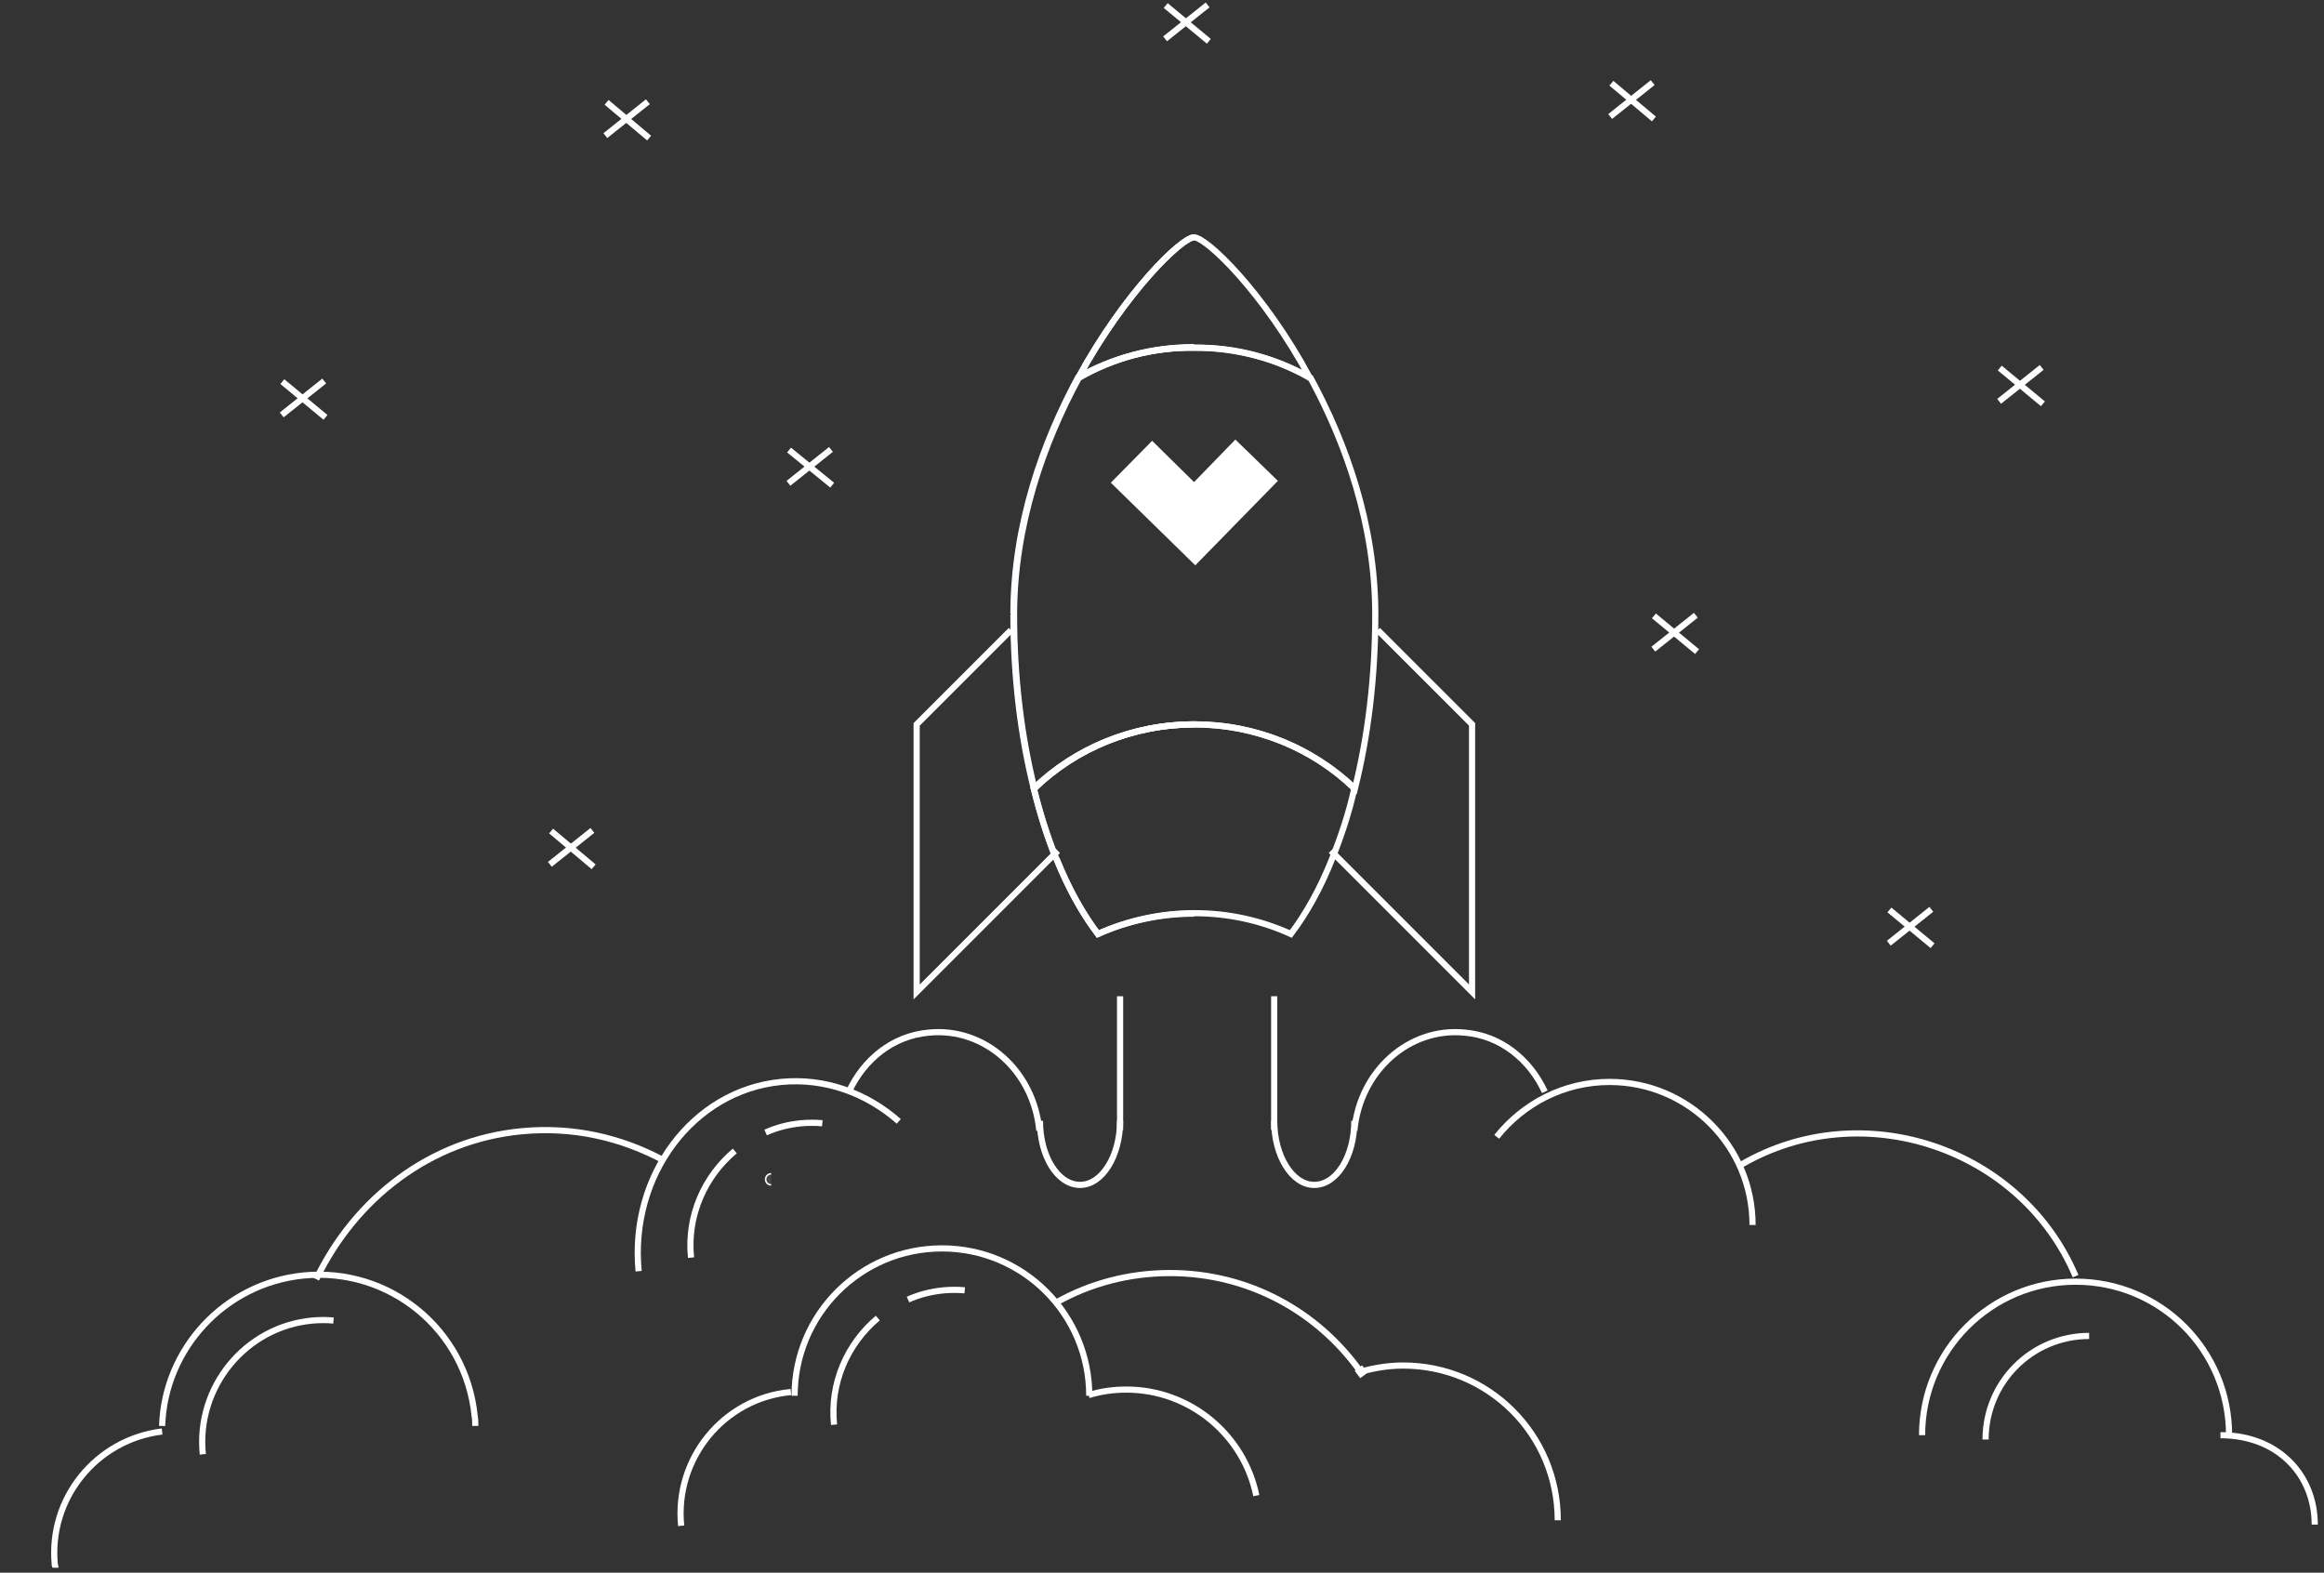 <?xml version="1.0" encoding="utf-8"?>
<!-- Generator: Adobe Illustrator 22.1.0, SVG Export Plug-In . SVG Version: 6.00 Build 0)  -->
<svg version="1.1" id="Livello_2_1_" xmlns="http://www.w3.org/2000/svg" xmlns:xlink="http://www.w3.org/1999/xlink" x="0px"
	 y="0px" viewBox="0 0 377 255.1" style="enable-background:new 0 0 377 255.1;" xml:space="preserve">
<rect x="0" y="0" width="377" height="255.1" fill="#333333" stroke="none"/>
<style type="text/css">
	.st0{fill:none;stroke:#FFFFFF;stroke-miterlimit:10;}
	.st1{fill:#FFFFFF;}
	.st2{fill:#AAB7C4;fill-opacity:0.154;stroke:#FFFFFF;stroke-width:0.25;stroke-miterlimit:10;}
	.st3{fill:none;stroke:#FDFFFF;stroke-miterlimit:10;}
	.st4{fill:none;stroke:#FCFEFF;stroke-miterlimit:10;}
	.st5{fill:none;}
</style>
<g>
	<path class="st0" d="M8.9,253.8c0,0.2,0.1,0.3,0.1,0.5"/>
	<path class="st0" d="M26.3,232.2c-10.7,1.3-18.5,10.9-17.4,21.7"/>
	<path class="st0" d="M77.1,231.3c0-0.5,0-1.1-0.1-1.6c-1.4-14-13.8-24.2-27.8-22.8c-12.8,1.3-22.5,11.9-22.9,24.4"/>
	<path class="st0" d="M51.3,207.5c6.3-13.1,18.5-22.6,33.3-24c8.3-0.8,16.2,1,23.2,4.8"/>
	<path class="st0" d="M103.6,206.2c-1.5-15.5,8.8-29.3,23.1-30.7c7.1-0.7,13.9,1.8,19.1,6.4"/>
	<g>
		<line class="st0" x1="181.7" y1="161.6" x2="181.7" y2="183.3"/>
		<path class="st0" d="M137.7,177.1c2.4-5.2,7.1-9.1,13-9.6c9-0.9,17,6.2,17.9,15.9"/>
		<path class="st0" d="M181.7,181.8c0,5.7-2.9,10.4-6.5,10.4s-6.5-4.6-6.5-10.4"/>
	</g>
	<g>
		<path class="st0" d="M174.3,26.4"/>
		<g>
			<path class="st0" d="M1.5,117.2"/>
			<path class="st0" d="M119.3,38.9"/>
		</g>
	</g>
	<path class="st0" d="M32.9,235.9c-1.1-10.9,6.9-20.7,17.8-21.7c1.2-0.1,2.3-0.1,3.4,0"/>
	<g>
		<path class="st0" d="M124.2,183.7c1.8-0.8,3.7-1.3,5.8-1.5c1.2-0.1,2.3-0.1,3.4,0"/>
		<path class="st0" d="M112.1,204c-0.7-6.8,2.2-13.2,7.1-17.3"/>
	</g>
	<path class="st0" d="M128.9,226.4c0-13.2,10.7-23.9,23.9-23.9s23.9,10.7,23.9,23.9"/>
	<path class="st0" d="M176.6,226.3c1.9-0.6,4-0.9,6.1-0.9c10.4,0,19.1,7.4,21.1,17.2"/>
	<path class="st0" d="M171.3,211.3c5.5-3.1,11.8-4.8,18.5-4.8c12.8,0,24,6.3,30.9,16"/>
	<path class="st0" d="M220.7,222.5c2.2-0.6,4.5-1,6.9-1c13.9,0,25.1,11.2,25.1,25.1"/>
	<path class="st0" d="M110.5,247.5c-1.1-10.9,6.9-20.7,17.8-21.7"/>
	<g>
		<path class="st0" d="M147.3,210.8c1.8-0.8,3.7-1.3,5.8-1.5c1.2-0.1,2.3-0.1,3.4,0"/>
		<path class="st0" d="M135.3,231.1c-0.7-6.8,2.2-13.2,7.1-17.3"/>
	</g>
	<path class="st0" d="M242.8,184.4c4.3-5.4,10.9-8.9,18.3-8.9c12.8,0,23.2,10.4,23.2,23.2"/>
	<path class="st0" d="M282.5,188.9c19.6-11.4,45.4-2.7,54.2,18.1"/>
	<path class="st0" d="M360.2,232.8c9.4,0,15.3,6.5,15.3,14.5"/>
	<path class="st0" d="M322.1,233.5c0-9.3,7.5-16.8,16.8-16.8"/>
	<line class="st0" x1="206.7" y1="161.6" x2="206.7" y2="183.3"/>
	<path class="st0" d="M250.6,177.1c-2.4-5.2-7.1-9.1-13-9.6c-9-0.9-17,6.2-17.9,15.9"/>
	<path class="st0" d="M206.7,181.8c0,5.7,2.9,10.4,6.5,10.4s6.5-4.6,6.5-10.4"/>
	<path class="st0" d="M311.8,232.8c0-13.7,11.1-24.9,24.9-24.9s24.9,11.1,24.9,24.9"/>
	<rect x="220" y="221.7" transform="matrix(0.804 -0.595 0.595 0.804 -89.033 175.005)" class="st1" width="1.5" height="1.5"/>
	<path class="st2" d="M125.1,192.2c-0.5,0-0.9-0.4-0.9-0.9s0.4-0.9,0.9-0.9"/>
	<polyline class="st0" points="171.6,138 148.7,160.9 148.7,117.5 164,102.2 	"/>
	<polyline class="st0" points="223.5,102.2 238.8,117.5 238.8,160.9 215.9,138 	"/>
	<path class="st3" d="M216.1,139.3c-1.9,4.8-4.2,8.9-6.7,12.2c-9.9-4.5-21.3-4.5-31.3,0c-4.4-5.8-8-13.9-10.4-23.6
		c7-6.7,16.4-10.4,26-10.4c10.2,0,19.4,4,26,10.4C218.8,132,217.5,135.8,216.1,139.3"/>
	<path class="st4" d="M193.7,117.5c-10.2,0-19.4,4-26,10.4c1,4.1,2.2,7.9,3.6,11.4"/>
	<path class="st4" d="M171.4,139.3c1.9,4.8,4.2,8.9,6.7,12.2c4.7-2.1,10.1-3.3,15.6-3.3"/>
	<path class="st0" d="M174.9,61.3c7.6-13.9,16.8-22.8,18.8-22.8s11.3,8.9,18.8,22.8c-5.7-3.3-12.2-5-18.8-4.9
		C186.9,56.3,180.5,58.1,174.9,61.3z"/>
	<path class="st4" d="M174.9,61.3c7.6-13.9,16.8-22.8,18.8-22.8"/>
	<path class="st0" d="M223.1,99.7c0,10.2-1.2,19.8-3.3,28.2c-7-6.7-16.3-10.4-26-10.4c-10.2,0-19.4,4-26,10.4
		c-2.1-8.4-3.3-18-3.3-28.2c0-14.5,4.8-27.9,10.5-38.4c5.7-3.3,12.2-5,18.8-4.9c6.9,0,13.3,1.8,18.8,4.9
		C218.3,71.8,223.1,85.1,223.1,99.7"/>
	<path class="st4" d="M193.7,56.3c-6.9,0-13.3,1.8-18.8,4.9c-5.7,10.5-10.5,23.9-10.5,38.4"/>
	<path class="st4" d="M164.4,99.7c0,10.2,1.2,19.8,3.3,28.2"/>
	<polygon class="st1" points="186.9,71.5 180.2,78.3 193.9,91.7 207.3,78 200.4,71.3 193.7,78.2 	"/>
	<line class="st5" x1="38.5" y1="61.3" x2="51.3" y2="65.7"/>
	<g>
		<g>
			<line class="st0" x1="128" y1="73" x2="135" y2="78.7"/>
			<line class="st0" x1="127.9" y1="78.4" x2="134.8" y2="72.9"/>
		</g>
		<g>
			<line class="st0" x1="189.1" y1="0.9" x2="196.1" y2="6.7"/>
			<line class="st0" x1="189" y1="6.3" x2="195.9" y2="0.8"/>
		</g>
		<g>
			<line class="st0" x1="98.4" y1="16.6" x2="105.3" y2="22.4"/>
			<line class="st0" x1="98.2" y1="22" x2="105.1" y2="16.5"/>
		</g>
		<g>
			<line class="st0" x1="45.8" y1="61.9" x2="52.8" y2="67.7"/>
			<line class="st0" x1="45.7" y1="67.3" x2="52.6" y2="61.8"/>
		</g>
		<g>
			<line class="st0" x1="89.4" y1="134.8" x2="96.3" y2="140.6"/>
			<line class="st0" x1="89.2" y1="140.2" x2="96.1" y2="134.7"/>
		</g>
		<g>
			<line class="st0" x1="268.3" y1="99.9" x2="275.3" y2="105.7"/>
			<line class="st0" x1="268.2" y1="105.3" x2="275.1" y2="99.8"/>
		</g>
		<g>
			<line class="st0" x1="261.4" y1="13.5" x2="268.3" y2="19.3"/>
			<line class="st0" x1="261.2" y1="18.9" x2="268.1" y2="13.4"/>
		</g>
		<g>
			<line class="st0" x1="324.4" y1="59.7" x2="331.4" y2="65.5"/>
			<line class="st0" x1="324.3" y1="65.1" x2="331.2" y2="59.6"/>
		</g>
		<g>
			<line class="st0" x1="306.5" y1="147.6" x2="313.5" y2="153.4"/>
			<line class="st0" x1="306.4" y1="153" x2="313.3" y2="147.5"/>
		</g>
	</g>
</g>
</svg>
